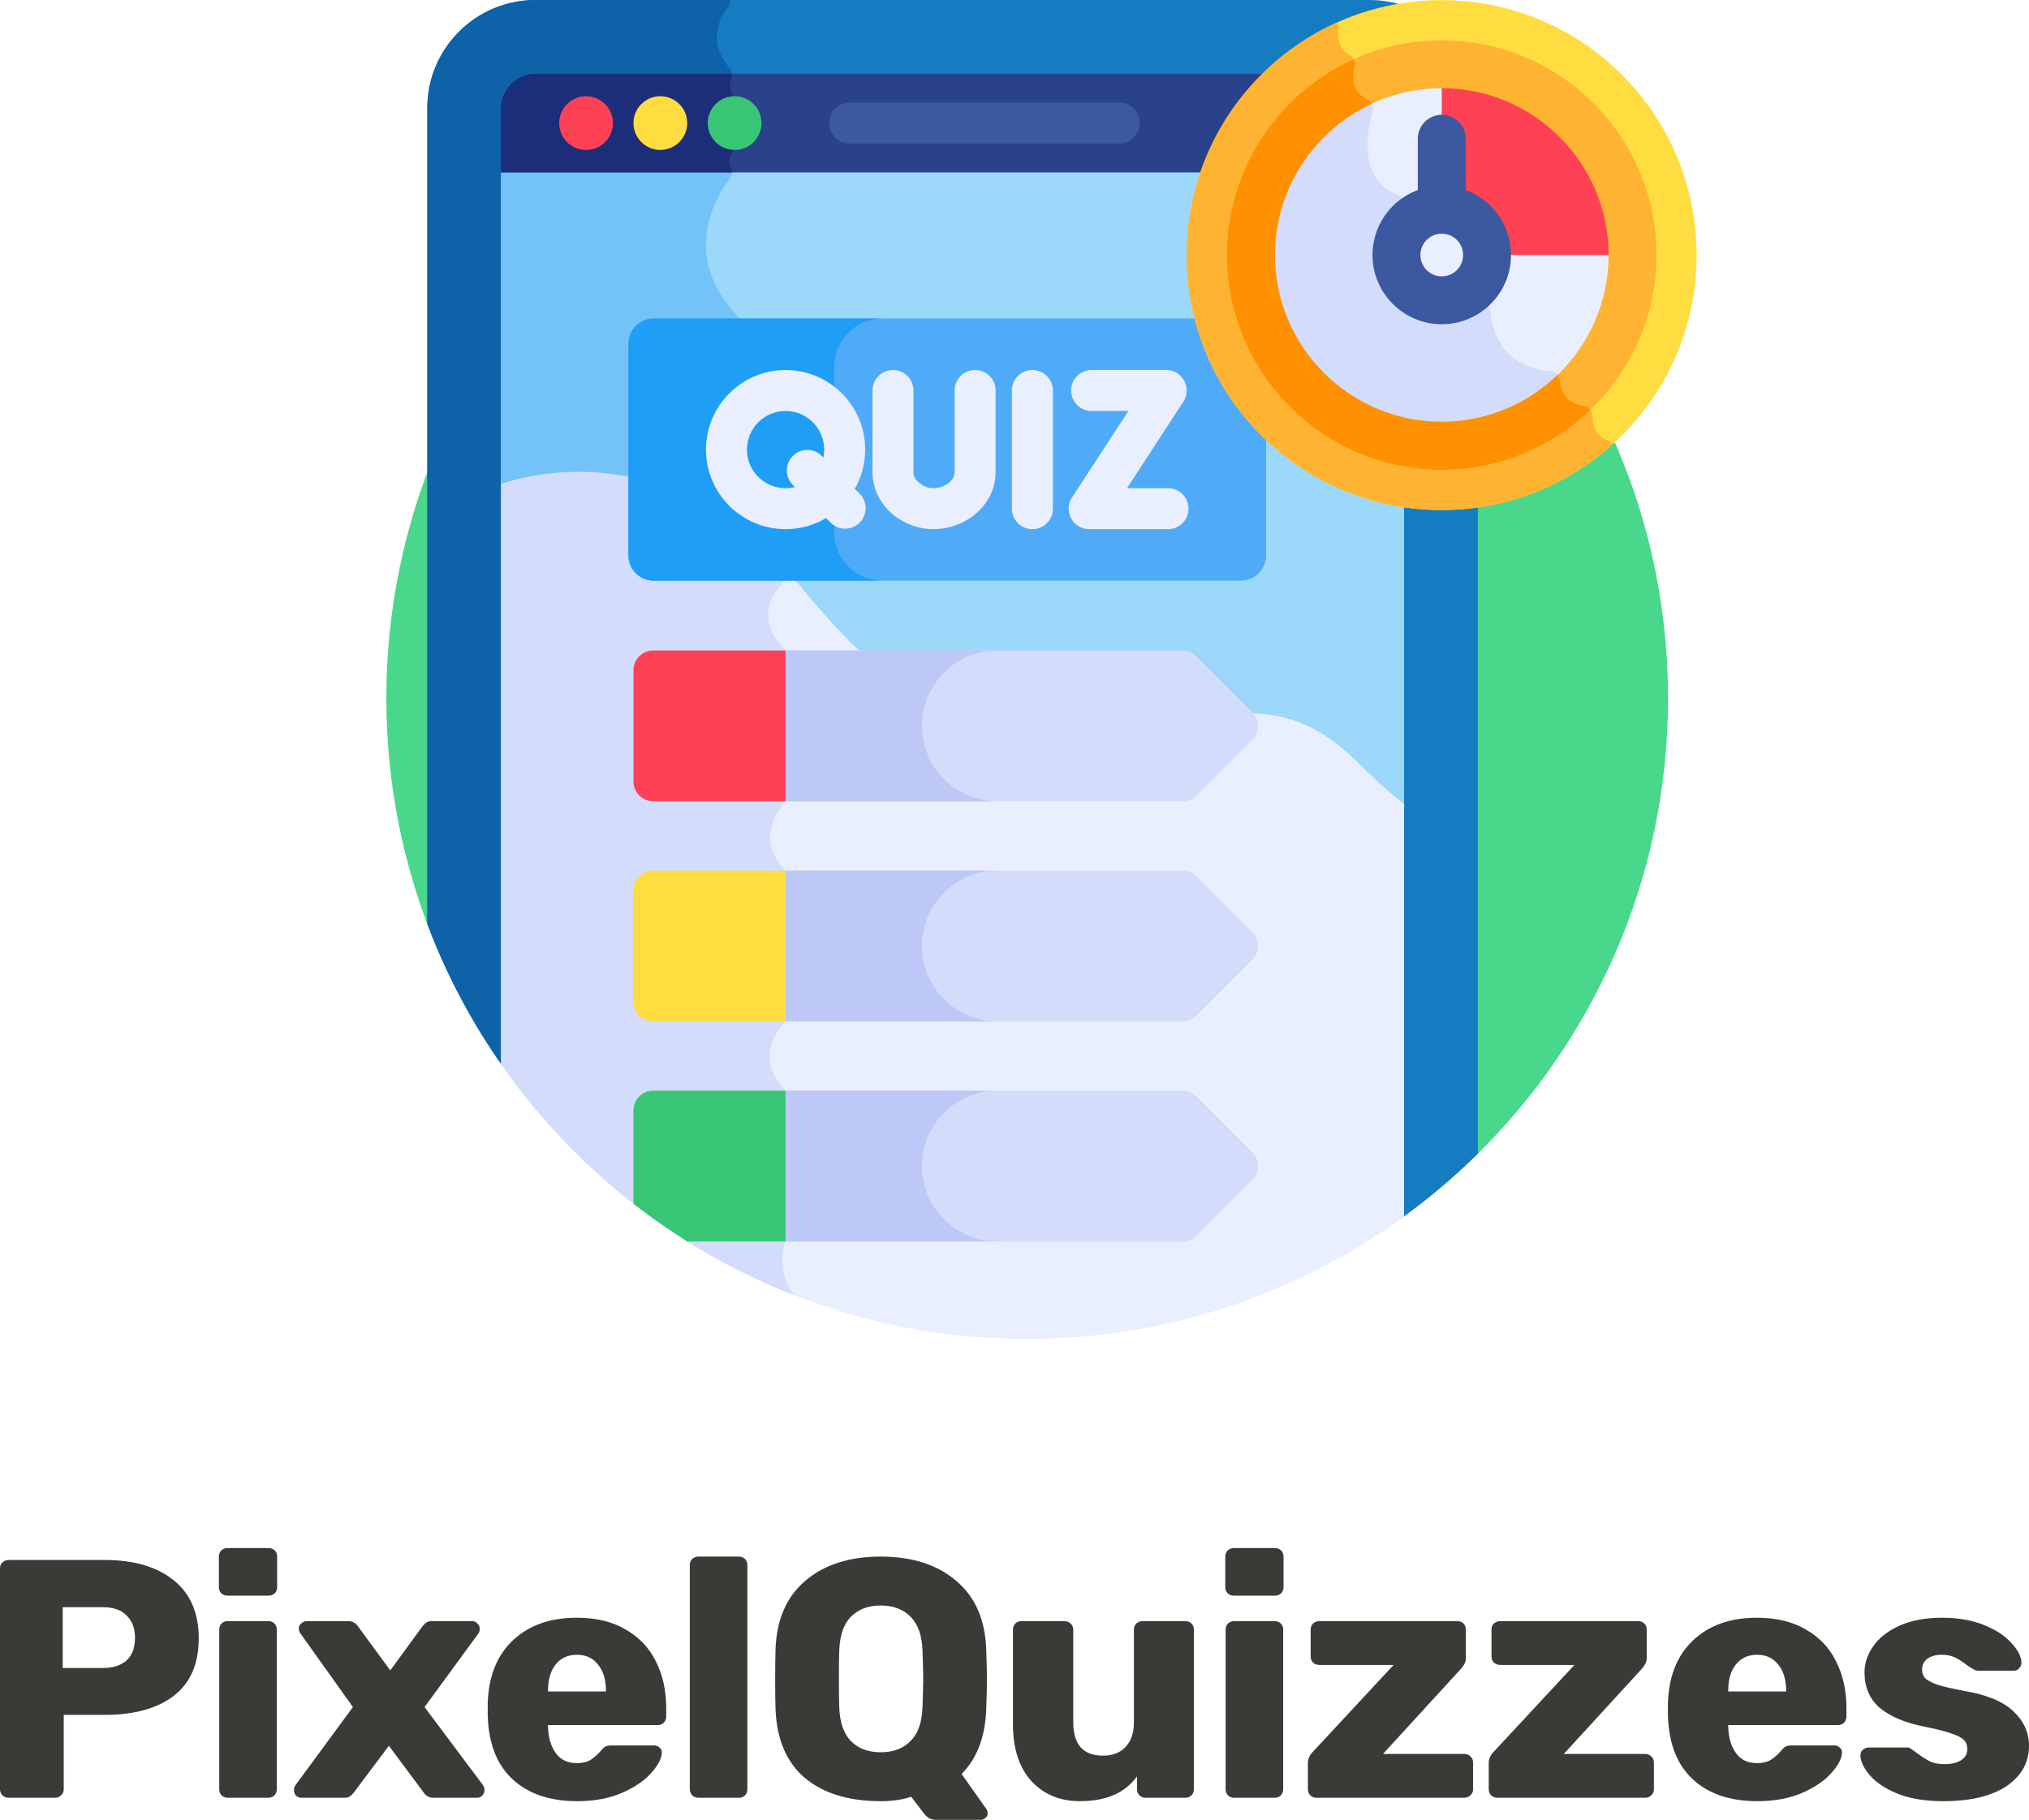 <svg width="418" height="375" viewBox="0 0 418 375" fill="none" xmlns="http://www.w3.org/2000/svg">
<path d="M1.765 370.45C1.294 370.45 0.871 370.287 0.494 369.96C0.165 369.587 0 369.167 0 368.7V323.2C0 322.687 0.165 322.267 0.494 321.94C0.871 321.613 1.294 321.45 1.765 321.45H21.531C27.555 321.45 32.285 322.827 35.721 325.58C39.203 328.333 40.945 332.347 40.945 337.62C40.945 342.847 39.227 346.79 35.791 349.45C32.356 352.063 27.602 353.37 21.531 353.37H13.13V368.7C13.13 369.213 12.942 369.633 12.566 369.96C12.236 370.287 11.813 370.45 11.295 370.45H1.765ZM21.178 343.71C23.249 343.71 24.873 343.197 26.049 342.17C27.226 341.097 27.814 339.533 27.814 337.48C27.814 335.567 27.249 334.05 26.12 332.93C25.037 331.763 23.39 331.18 21.178 331.18H12.919V343.71H21.178Z" fill="#3C3A36"/>
<path d="M46.859 328.8C46.341 328.8 45.918 328.637 45.588 328.31C45.259 327.983 45.094 327.563 45.094 327.05V320.75C45.094 320.237 45.259 319.817 45.588 319.49C45.918 319.163 46.341 319 46.859 319H55.33C55.848 319 56.272 319.163 56.601 319.49C56.931 319.817 57.095 320.237 57.095 320.75V327.05C57.095 327.563 56.931 327.983 56.601 328.31C56.272 328.637 55.848 328.8 55.33 328.8H46.859ZM46.93 370.45C46.412 370.45 45.989 370.287 45.659 369.96C45.33 369.633 45.165 369.213 45.165 368.7V335.8C45.165 335.287 45.33 334.867 45.659 334.54C45.989 334.213 46.412 334.05 46.93 334.05H55.26C55.778 334.05 56.201 334.213 56.531 334.54C56.86 334.867 57.025 335.287 57.025 335.8V368.7C57.025 369.167 56.86 369.587 56.531 369.96C56.201 370.287 55.778 370.45 55.26 370.45H46.93Z" fill="#3C3A36"/>
<path d="M62.117 370.45C61.693 370.45 61.317 370.31 60.987 370.03C60.705 369.703 60.564 369.307 60.564 368.84C60.564 368.467 60.681 368.117 60.917 367.79L72.706 351.76L61.976 336.71C61.693 336.337 61.552 335.963 61.552 335.59C61.552 335.17 61.717 334.82 62.046 334.54C62.376 334.213 62.752 334.05 63.176 334.05H71.788C72.635 334.05 73.318 334.447 73.835 335.24L80.401 344.2L86.895 335.31C87.178 334.937 87.46 334.633 87.743 334.4C88.025 334.167 88.448 334.05 89.013 334.05H97.273C97.696 334.05 98.049 334.213 98.332 334.54C98.661 334.82 98.826 335.17 98.826 335.59C98.826 336.057 98.708 336.43 98.473 336.71L87.46 351.76L99.461 367.79C99.697 368.117 99.814 368.467 99.814 368.84C99.814 369.307 99.65 369.703 99.32 370.03C99.038 370.31 98.685 370.45 98.261 370.45H89.225C88.425 370.45 87.766 370.077 87.248 369.33L80.118 359.74L72.918 369.33C72.635 369.703 72.353 369.983 72.071 370.17C71.788 370.357 71.412 370.45 70.941 370.45H62.117Z" fill="#3C3A36"/>
<path d="M118.9 371.15C113.252 371.15 108.805 369.633 105.558 366.6C102.31 363.567 100.616 359.157 100.475 353.37V350.92C100.663 345.413 102.381 341.12 105.628 338.04C108.923 334.913 113.323 333.35 118.829 333.35C122.83 333.35 126.195 334.167 128.924 335.8C131.701 337.387 133.772 339.58 135.137 342.38C136.549 345.18 137.255 348.4 137.255 352.04V353.72C137.255 354.187 137.09 354.607 136.76 354.98C136.431 355.307 136.007 355.47 135.49 355.47H112.899V355.96C112.994 358.153 113.535 359.927 114.523 361.28C115.511 362.633 116.947 363.31 118.829 363.31C120.006 363.31 120.971 363.077 121.724 362.61C122.477 362.097 123.159 361.49 123.771 360.79C124.195 360.277 124.524 359.973 124.759 359.88C125.042 359.74 125.465 359.67 126.03 359.67H134.784C135.207 359.67 135.56 359.81 135.843 360.09C136.172 360.323 136.337 360.65 136.337 361.07C136.337 362.283 135.631 363.683 134.219 365.27C132.854 366.857 130.854 368.233 128.218 369.4C125.583 370.567 122.477 371.15 118.9 371.15ZM124.83 348.54V348.4C124.83 346.113 124.289 344.317 123.206 343.01C122.171 341.657 120.712 340.98 118.829 340.98C116.994 340.98 115.535 341.657 114.453 343.01C113.417 344.317 112.899 346.113 112.899 348.4V348.54H124.83Z" fill="#3C3A36"/>
<path d="M143.873 370.45C143.402 370.45 142.979 370.287 142.602 369.96C142.273 369.587 142.108 369.167 142.108 368.7V322.5C142.108 321.987 142.273 321.567 142.602 321.24C142.979 320.913 143.402 320.75 143.873 320.75H152.203C152.721 320.75 153.144 320.913 153.474 321.24C153.803 321.567 153.968 321.987 153.968 322.5V368.7C153.968 369.213 153.803 369.633 153.474 369.96C153.144 370.287 152.721 370.45 152.203 370.45H143.873Z" fill="#3C3A36"/>
<path d="M192.804 375C192.145 375 191.604 374.837 191.18 374.51C190.804 374.23 190.451 373.857 190.121 373.39L187.721 370.24C185.933 370.847 183.838 371.15 181.438 371.15C174.802 371.15 169.578 369.54 165.766 366.32C162.001 363.1 160.001 358.363 159.766 352.11C159.719 350.757 159.695 348.75 159.695 346.09C159.695 343.383 159.719 341.353 159.766 340C159.954 333.84 161.978 329.103 165.837 325.79C169.743 322.43 174.944 320.75 181.438 320.75C187.933 320.75 193.133 322.43 197.04 325.79C200.946 329.103 202.993 333.84 203.181 340C203.275 342.707 203.322 344.737 203.322 346.09C203.322 347.397 203.275 349.403 203.181 352.11C202.993 357.85 201.299 362.33 198.098 365.55L203.252 372.83C203.393 373.11 203.464 373.343 203.464 373.53V373.67C203.464 374.043 203.322 374.347 203.04 374.58C202.758 374.86 202.428 375 202.052 375H192.804ZM181.438 361.07C184.027 361.07 186.074 360.3 187.58 358.76C189.133 357.22 189.957 354.863 190.051 351.69C190.145 348.983 190.192 347.07 190.192 345.95C190.192 344.737 190.145 342.823 190.051 340.21C189.957 337.037 189.133 334.68 187.58 333.14C186.074 331.6 184.027 330.83 181.438 330.83C178.897 330.83 176.85 331.6 175.297 333.14C173.79 334.68 172.99 337.037 172.896 340.21C172.849 341.517 172.826 343.43 172.826 345.95C172.826 348.423 172.849 350.337 172.896 351.69C172.99 354.863 173.79 357.22 175.297 358.76C176.803 360.3 178.85 361.07 181.438 361.07Z" fill="#3C3A36"/>
<path d="M222.518 371.15C218.376 371.15 215.035 369.773 212.494 367.02C209.952 364.22 208.682 360.323 208.682 355.33V335.8C208.682 335.287 208.846 334.867 209.176 334.54C209.505 334.213 209.929 334.05 210.446 334.05H219.271C219.788 334.05 220.212 334.213 220.541 334.54C220.918 334.867 221.106 335.287 221.106 335.8V354.91C221.106 359.483 223.153 361.77 227.248 361.77C229.224 361.77 230.778 361.163 231.907 359.95C233.037 358.737 233.601 357.057 233.601 354.91V335.8C233.601 335.287 233.766 334.867 234.095 334.54C234.472 334.213 234.895 334.05 235.366 334.05H244.19C244.708 334.05 245.132 334.213 245.461 334.54C245.791 334.867 245.955 335.287 245.955 335.8V368.7C245.955 369.167 245.791 369.587 245.461 369.96C245.132 370.287 244.708 370.45 244.19 370.45H236.001C235.531 370.45 235.107 370.287 234.731 369.96C234.401 369.587 234.237 369.167 234.237 368.7V366.04C231.789 369.447 227.883 371.15 222.518 371.15Z" fill="#3C3A36"/>
<path d="M254.188 328.8C253.671 328.8 253.247 328.637 252.918 328.31C252.588 327.983 252.423 327.563 252.423 327.05V320.75C252.423 320.237 252.588 319.817 252.918 319.49C253.247 319.163 253.671 319 254.188 319H262.66C263.177 319 263.601 319.163 263.93 319.49C264.26 319.817 264.424 320.237 264.424 320.75V327.05C264.424 327.563 264.26 327.983 263.93 328.31C263.601 328.637 263.177 328.8 262.66 328.8H254.188ZM254.259 370.45C253.741 370.45 253.318 370.287 252.988 369.96C252.659 369.633 252.494 369.213 252.494 368.7V335.8C252.494 335.287 252.659 334.867 252.988 334.54C253.318 334.213 253.741 334.05 254.259 334.05H262.589C263.107 334.05 263.53 334.213 263.86 334.54C264.189 334.867 264.354 335.287 264.354 335.8V368.7C264.354 369.167 264.189 369.587 263.86 369.96C263.53 370.287 263.107 370.45 262.589 370.45H254.259Z" fill="#3C3A36"/>
<path d="M271.211 370.45C270.74 370.45 270.317 370.287 269.94 369.96C269.611 369.587 269.446 369.167 269.446 368.7V363.24C269.446 362.4 269.823 361.607 270.576 360.86L287.095 343.08H271.846C271.329 343.08 270.881 342.917 270.505 342.59C270.176 342.263 270.011 341.843 270.011 341.33V335.8C270.011 335.287 270.176 334.867 270.505 334.54C270.881 334.213 271.329 334.05 271.846 334.05H300.225C300.743 334.05 301.166 334.213 301.496 334.54C301.825 334.867 301.99 335.287 301.99 335.8V341.75C301.99 342.403 301.661 343.103 301.002 343.85L284.906 361.42H301.637C302.155 361.42 302.578 361.583 302.908 361.91C303.284 362.237 303.472 362.657 303.472 363.17V368.7C303.472 369.213 303.284 369.633 302.908 369.96C302.578 370.287 302.155 370.45 301.637 370.45H271.211Z" fill="#3C3A36"/>
<path d="M308.466 370.45C307.995 370.45 307.572 370.287 307.195 369.96C306.866 369.587 306.701 369.167 306.701 368.7V363.24C306.701 362.4 307.078 361.607 307.831 360.86L324.35 343.08H309.101C308.584 343.08 308.137 342.917 307.76 342.59C307.431 342.263 307.266 341.843 307.266 341.33V335.8C307.266 335.287 307.431 334.867 307.76 334.54C308.137 334.213 308.584 334.05 309.101 334.05H337.48C337.998 334.05 338.421 334.213 338.751 334.54C339.08 334.867 339.245 335.287 339.245 335.8V341.75C339.245 342.403 338.916 343.103 338.257 343.85L322.161 361.42H338.892C339.41 361.42 339.833 361.583 340.163 361.91C340.539 362.237 340.727 362.657 340.727 363.17V368.7C340.727 369.213 340.539 369.633 340.163 369.96C339.833 370.287 339.41 370.45 338.892 370.45H308.466Z" fill="#3C3A36"/>
<path d="M362.036 371.15C356.389 371.15 351.941 369.633 348.694 366.6C345.447 363.567 343.753 359.157 343.611 353.37V350.92C343.8 345.413 345.517 341.12 348.765 338.04C352.059 334.913 356.459 333.35 361.966 333.35C365.966 333.35 369.331 334.167 372.061 335.8C374.838 337.387 376.908 339.58 378.273 342.38C379.685 345.18 380.391 348.4 380.391 352.04V353.72C380.391 354.187 380.226 354.607 379.897 354.98C379.567 355.307 379.144 355.47 378.626 355.47H356.036V355.96C356.13 358.153 356.671 359.927 357.66 361.28C358.648 362.633 360.083 363.31 361.966 363.31C363.142 363.31 364.107 363.077 364.86 362.61C365.613 362.097 366.296 361.49 366.907 360.79C367.331 360.277 367.66 359.973 367.896 359.88C368.178 359.74 368.602 359.67 369.166 359.67H377.92C378.344 359.67 378.697 359.81 378.979 360.09C379.309 360.323 379.473 360.65 379.473 361.07C379.473 362.283 378.767 363.683 377.355 365.27C375.991 366.857 373.99 368.233 371.355 369.4C368.719 370.567 365.613 371.15 362.036 371.15ZM367.966 348.54V348.4C367.966 346.113 367.425 344.317 366.343 343.01C365.307 341.657 363.848 340.98 361.966 340.98C360.13 340.98 358.671 341.657 357.589 343.01C356.554 344.317 356.036 346.113 356.036 348.4V348.54H367.966Z" fill="#3C3A36"/>
<path d="M400.351 371.15C396.539 371.15 393.339 370.613 390.751 369.54C388.209 368.467 386.327 367.183 385.103 365.69C383.879 364.197 383.268 362.867 383.268 361.7C383.268 361.233 383.432 360.86 383.762 360.58C384.138 360.253 384.538 360.09 384.962 360.09H393.01C393.292 360.09 393.551 360.207 393.786 360.44C394.351 360.813 394.775 361.117 395.057 361.35C396.092 362.097 396.986 362.657 397.739 363.03C398.54 363.357 399.504 363.52 400.634 363.52C401.999 363.52 403.105 363.263 403.952 362.75C404.846 362.19 405.293 361.42 405.293 360.44C405.293 359.647 405.058 359.017 404.587 358.55C404.164 358.083 403.316 357.64 402.046 357.22C400.775 356.753 398.845 356.263 396.257 355.75C392.351 354.957 389.339 353.673 387.221 351.9C385.15 350.08 384.115 347.653 384.115 344.62C384.115 342.707 384.727 340.887 385.95 339.16C387.174 337.433 388.986 336.033 391.386 334.96C393.833 333.887 396.728 333.35 400.069 333.35C403.411 333.35 406.328 333.863 408.823 334.89C411.317 335.917 413.2 337.177 414.47 338.67C415.788 340.117 416.447 341.447 416.447 342.66C416.447 343.08 416.282 343.453 415.953 343.78C415.67 344.107 415.317 344.27 414.894 344.27H407.552C407.176 344.27 406.823 344.153 406.493 343.92C405.881 343.593 405.34 343.243 404.87 342.87C404.069 342.263 403.316 341.797 402.61 341.47C401.905 341.143 401.034 340.98 399.999 340.98C398.775 340.98 397.787 341.26 397.034 341.82C396.328 342.38 395.975 343.103 395.975 343.99C395.975 344.69 396.163 345.273 396.539 345.74C396.963 346.207 397.81 346.673 399.081 347.14C400.398 347.56 402.328 348.003 404.87 348.47C409.435 349.263 412.753 350.663 414.823 352.67C416.941 354.677 418 357.033 418 359.74C418 363.193 416.447 365.97 413.341 368.07C410.235 370.123 405.905 371.15 400.351 371.15Z" fill="#3C3A36"/>
<g clip-path="url(#clip0_1_710)">
<path d="M304.004 238.179C328.461 214.216 343.642 180.822 343.642 143.878C343.642 70.962 284.533 11.853 211.617 11.853C138.702 11.853 79.593 70.962 79.593 143.878C79.593 160.47 82.662 176.343 88.25 190.971L304.004 238.179Z" fill="#49D88B"/>
<path d="M282.153 0H110.329C98.011 0 88.027 9.985 88.027 22.303V190.384C91.993 200.92 97.273 210.813 103.659 219.869L288.647 251.096C294.261 247.055 299.55 242.591 304.455 237.739V22.303C304.455 9.985 294.47 0 282.153 0V0Z" fill="#167CC1"/>
<path d="M161.287 224.162C155.943 218.238 159.775 212.77 161.292 211.027C161.64 210.627 161.835 210.119 161.835 209.589V180.25C161.835 179.721 161.642 179.207 161.29 178.813C156.133 173.053 159.901 167.419 161.341 165.661C161.66 165.27 161.835 164.785 161.835 164.281V134.908C161.835 134.374 161.641 133.854 161.281 133.46C155.616 127.271 159.309 122.192 161.061 120.37C161.544 119.867 161.75 119.158 161.631 118.47L152.602 66.364C152.527 65.932 152.318 65.535 152.014 65.219C140.124 52.831 147.398 40.668 150.305 36.793C150.81 36.12 150.929 35.209 150.538 34.464C149.842 33.136 150.391 32.026 150.86 31.412C151.161 31.017 151.341 30.544 151.341 30.047V20.527C151.341 20.1 151.182 19.695 150.932 19.349C150.126 18.238 150.304 17.124 150.64 16.329C150.962 15.571 150.834 14.7 150.305 14.069C145.619 8.466 148.24 3.62 150.059 1.358C150.38 0.96 150.533 0.479 150.534 0.001H110.328C98.011 -2.00515e-05 88.027 9.985 88.027 22.303V190.384C91.993 200.92 97.273 210.813 103.659 219.869L161.835 229.689V225.603C161.835 225.072 161.642 224.556 161.287 224.162Z" fill="#0E62A8"/>
<path d="M165.695 120.644C141.614 91.313 115.143 94.778 103.223 98.533V219.256C127.077 253.493 166.727 275.903 211.618 275.903C240.639 275.903 267.467 266.531 289.258 250.66C289.258 228.957 289.258 197.181 289.258 164.607C286.126 162.085 282.9 159.173 279.568 155.84C246.951 123.223 220.051 186.852 165.695 120.644Z" fill="#E9EFFF"/>
<path d="M161.716 256.12C161.795 255.89 161.835 255.653 161.835 255.41V225.603C161.835 225.072 161.643 224.556 161.287 224.162C155.943 218.238 159.775 212.77 161.292 211.027C161.64 210.627 161.835 210.119 161.835 209.589V180.25C161.835 179.721 161.643 179.207 161.29 178.813C156.133 173.053 159.901 167.419 161.341 165.661C161.66 165.271 161.835 164.785 161.835 164.281V134.908C161.835 134.374 161.641 133.854 161.281 133.46C155.616 127.271 159.309 122.192 161.061 120.37C161.544 119.867 161.75 119.158 161.631 118.47L161.112 115.477C138.331 91.752 114.39 95.014 103.223 98.533V219.256C118.068 240.564 139.033 257.288 163.571 266.883C160.044 262.088 161.29 257.366 161.716 256.12Z" fill="#D3DCFB"/>
<path d="M165.695 121.771C220.05 187.978 246.95 124.349 279.568 156.966C282.9 160.299 286.126 163.211 289.258 165.733V34.398H103.224V99.66C115.143 95.904 141.614 92.439 165.695 121.771Z" fill="#9BD8F9"/>
<path d="M103.224 99.66C114.43 96.128 138.499 92.858 161.352 116.855L152.603 66.364C152.528 65.932 152.319 65.535 152.016 65.219C140.125 52.832 147.399 40.668 150.306 36.793C150.811 36.12 150.93 35.209 150.539 34.464C150.527 34.441 150.522 34.42 150.511 34.398H103.224V99.66Z" fill="#73C3F9"/>
<path d="M255.639 119.648H134.651C131.799 119.648 129.466 117.315 129.466 114.463V70.821C129.466 67.969 131.799 65.636 134.651 65.636H255.639C258.49 65.636 260.824 67.969 260.824 70.821V114.463C260.824 117.315 258.49 119.648 255.639 119.648Z" fill="#4FABF7"/>
<path d="M171.857 109.731V75.552C171.857 70.098 176.319 65.636 181.774 65.636H134.651C131.799 65.636 129.466 67.969 129.466 70.821V114.463C129.466 117.315 131.799 119.648 134.651 119.648H181.774C176.319 119.648 171.857 115.185 171.857 109.731Z" fill="#1E9EF4"/>
<path d="M282.153 15.197H110.329C106.421 15.197 103.223 18.395 103.223 22.303V35.524H289.258V22.303C289.258 18.395 286.061 15.197 282.153 15.197Z" fill="#2A428C"/>
<path d="M150.539 34.465C149.843 33.137 150.392 32.026 150.861 31.412C151.162 31.018 151.342 30.544 151.342 30.047V20.527C151.342 20.1 151.184 19.695 150.933 19.349C150.127 18.238 150.305 17.124 150.641 16.329C150.796 15.965 150.844 15.575 150.796 15.197H110.329C106.422 15.197 103.223 18.395 103.223 22.303V35.524H150.763C150.78 35.161 150.713 34.797 150.539 34.465Z" fill="#1C2E7A"/>
<path d="M126.271 25.36C126.271 28.417 123.793 30.895 120.736 30.895C117.679 30.895 115.201 28.417 115.201 25.36C115.201 22.304 117.68 19.826 120.736 19.826C123.793 19.826 126.271 22.303 126.271 25.36Z" fill="#FF4155"/>
<path d="M141.574 25.36C141.574 28.417 139.096 30.895 136.039 30.895C132.983 30.895 130.504 28.417 130.504 25.36C130.504 22.304 132.983 19.826 136.039 19.826C139.096 19.826 141.574 22.303 141.574 25.36Z" fill="#FFDD40"/>
<path d="M156.877 25.36C156.877 28.417 154.399 30.895 151.342 30.895C148.285 30.895 145.807 28.417 145.807 25.36C145.807 22.304 148.285 19.826 151.342 19.826C154.398 19.826 156.877 22.303 156.877 25.36Z" fill="#38C674"/>
<path d="M230.588 29.582H175.052C172.721 29.582 170.831 27.692 170.831 25.36C170.831 23.029 172.721 21.139 175.052 21.139H230.588C232.92 21.139 234.809 23.029 234.809 25.36C234.81 27.692 232.92 29.582 230.588 29.582Z" fill="#3C58A0"/>
<path d="M212.686 109.041C210.354 109.041 208.465 107.151 208.465 104.82V80.463C208.465 78.132 210.354 76.242 212.686 76.242C215.018 76.242 216.908 78.132 216.908 80.463V104.82C216.908 107.151 215.018 109.041 212.686 109.041Z" fill="#E9EFFF"/>
<path d="M240.632 109.041H224.383C222.835 109.041 221.41 108.193 220.672 106.831C219.934 105.469 220.001 103.813 220.847 102.515L232.465 84.685H224.883C222.552 84.685 220.662 82.795 220.662 80.463C220.662 78.132 222.552 76.242 224.883 76.242H240.254C243.602 76.242 245.618 79.965 243.791 82.768L232.173 100.598H240.632C242.963 100.598 244.854 102.488 244.854 104.82C244.854 107.151 242.963 109.041 240.632 109.041Z" fill="#E9EFFF"/>
<path d="M192.288 109.041C192.281 109.041 192.274 109.041 192.268 109.041C186.03 109.034 179.742 104.252 179.742 97.223V80.463C179.742 78.132 181.632 76.242 183.963 76.242C186.295 76.242 188.185 78.132 188.185 80.463V97.223C188.185 98.076 188.326 98.872 190.057 99.978C190.708 100.394 191.435 100.597 192.278 100.598H192.287C194.281 100.598 196.666 99.276 196.666 97.206V80.463C196.666 78.131 198.556 76.241 200.887 76.241C203.219 76.241 205.109 78.131 205.109 80.463V97.206C205.109 104.285 198.713 109.041 192.288 109.041Z" fill="#E9EFFF"/>
<path d="M171.122 107.706L163.33 99.915C161.681 98.266 161.681 95.593 163.33 93.945C164.979 92.296 167.652 92.296 169.3 93.944L177.093 101.736C178.741 103.384 178.741 106.058 177.093 107.706C175.445 109.355 172.772 109.355 171.122 107.706Z" fill="#E9EFFF"/>
<path d="M161.835 109.043C152.793 109.043 145.436 101.686 145.436 92.643C145.436 83.6 152.793 76.243 161.835 76.243C170.878 76.243 178.235 83.6 178.235 92.643C178.235 101.686 170.878 109.043 161.835 109.043ZM161.835 84.686C157.448 84.686 153.879 88.256 153.879 92.643C153.879 97.031 157.448 100.6 161.835 100.6C166.223 100.6 169.792 97.031 169.792 92.643C169.792 88.256 166.223 84.686 161.835 84.686Z" fill="#E9EFFF"/>
<path d="M334.143 89.719C354.661 69.2 354.661 35.933 334.143 15.415C313.625 -5.104 280.358 -5.104 259.839 15.415C239.321 35.933 239.321 69.2 259.839 89.719C280.358 110.237 313.625 110.237 334.143 89.719Z" fill="#FFDD40"/>
<path d="M244.472 52.548C244.472 81.57 267.999 105.097 297.021 105.097C310.587 105.097 322.951 99.956 332.274 91.516C332.038 91.199 331.715 90.948 331.326 90.811C328.582 89.843 328.076 87.459 328.098 85.749C328.111 84.738 327.367 83.859 326.37 83.691C322.356 83.015 321.464 80.246 321.335 78.366C321.267 77.361 320.445 76.574 319.441 76.486C308.944 75.577 307.286 67.445 307.043 64.224C306.982 63.414 306.46 62.716 305.698 62.434C302.893 61.394 296.232 58.896 292.086 57.125C287.881 55.328 288.681 46.15 289.22 42.28C289.355 41.318 288.779 40.423 287.866 40.09C279.813 37.155 281.622 27.092 282.768 22.91C283.03 21.953 282.591 20.928 281.694 20.503C278.398 18.941 278.557 15.71 279.058 13.669C279.291 12.722 278.842 11.756 277.977 11.304C275.738 10.133 275.509 7.669 275.641 6.029C275.68 5.543 275.538 5.078 275.27 4.702C257.102 12.973 244.472 31.285 244.472 52.548Z" fill="#FFB332"/>
<path d="M324.779 80.354C340.126 65.008 340.126 40.126 324.779 24.779C309.432 9.432 284.55 9.432 269.203 24.779C253.857 40.126 253.857 65.008 269.203 80.354C284.55 95.701 309.432 95.701 324.779 80.354Z" fill="#E9EFFF"/>
<path d="M322.931 82.088C321.774 80.961 321.412 79.502 321.335 78.367C321.266 77.361 320.444 76.574 319.44 76.486C308.944 75.577 307.286 67.445 307.043 64.224C306.982 63.414 306.46 62.716 305.698 62.434C302.892 61.394 296.231 58.897 292.086 57.125C287.881 55.328 288.681 46.15 289.22 42.28C289.354 41.318 288.778 40.423 287.865 40.09C279.813 37.155 281.621 27.092 282.767 22.911C283.03 21.953 282.591 20.928 281.693 20.503C280.192 19.791 279.412 18.732 279.05 17.598C266.385 24.124 257.717 37.32 257.717 52.549C257.717 74.256 275.314 91.853 297.02 91.853C306.95 91.852 316.013 88.162 322.931 82.088Z" fill="#D3DCFB"/>
<path d="M305.108 52.549H336.324C336.324 30.842 318.727 13.245 297.02 13.245V44.461C301.353 44.76 304.808 48.216 305.108 52.549Z" fill="#FF4155"/>
<path d="M257.952 146.698L246.482 135.228C245.721 134.466 244.688 134.039 243.61 134.039H160.71V165.102H243.61C244.687 165.102 245.72 164.674 246.481 163.912L257.951 152.443C259.538 150.856 259.538 148.285 257.952 146.698Z" fill="#D3DCFB"/>
<path d="M257.952 192.049L246.482 180.579C245.721 179.817 244.688 179.389 243.61 179.389H160.71V210.452H243.61C244.687 210.452 245.72 210.024 246.481 209.263L257.951 197.793C259.538 196.206 259.538 193.635 257.952 192.049Z" fill="#D3DCFB"/>
<path d="M257.952 237.398L246.482 225.929C245.721 225.167 244.688 224.739 243.61 224.739H160.71V255.802H243.61C244.687 255.802 245.72 255.374 246.481 254.613L257.951 243.143C259.538 241.556 259.538 238.984 257.952 237.398Z" fill="#D3DCFB"/>
<path d="M189.941 149.57C189.941 140.992 196.895 134.038 205.473 134.038H160.71V165.101H205.473C196.895 165.101 189.941 158.148 189.941 149.57Z" fill="#BEC8F7"/>
<path d="M189.941 194.92C189.941 186.343 196.895 179.389 205.473 179.389H160.71V210.451H205.473C196.895 210.451 189.941 203.498 189.941 194.92Z" fill="#BEC8F7"/>
<path d="M189.941 240.27C189.941 231.692 196.895 224.739 205.473 224.739H160.71V255.801H205.473C196.895 255.801 189.941 248.848 189.941 240.27Z" fill="#BEC8F7"/>
<path d="M130.504 228.8V248.048C134.053 250.816 137.749 253.402 141.576 255.802H161.835V224.739H134.565C132.322 224.739 130.504 226.557 130.504 228.8Z" fill="#38C674"/>
<path d="M161.835 179.389H134.565C132.322 179.389 130.504 181.207 130.504 183.45V206.39C130.504 208.633 132.322 210.451 134.565 210.451H161.835V179.389Z" fill="#FFDD40"/>
<path d="M161.835 134.039H134.565C132.322 134.039 130.504 135.857 130.504 138.1V161.04C130.504 163.283 132.322 165.101 134.565 165.101H161.835V134.039Z" fill="#FF4155"/>
<path d="M297.021 96.787C272.628 96.787 252.782 76.942 252.782 52.549C252.782 28.155 272.628 8.31 297.021 8.31C321.414 8.31 341.259 28.155 341.259 52.549C341.259 76.942 321.414 96.787 297.021 96.787ZM297.021 18.18C278.07 18.18 262.652 33.598 262.652 52.548C262.652 71.499 278.07 86.916 297.021 86.916C315.972 86.916 331.389 71.499 331.389 52.548C331.389 33.598 315.971 18.18 297.021 18.18Z" fill="#FFB332"/>
<path d="M327.636 84.437C327.325 84.053 326.882 83.777 326.369 83.691C322.356 83.014 321.463 80.246 321.335 78.366C321.305 77.941 321.136 77.559 320.881 77.249C314.695 83.227 306.283 86.917 297.02 86.917C278.07 86.917 262.652 71.499 262.652 52.549C262.652 38.75 270.83 26.833 282.59 21.368C282.393 21.001 282.092 20.691 281.694 20.502C278.397 18.94 278.556 15.709 279.057 13.669C279.182 13.162 279.106 12.652 278.881 12.216C263.511 19.156 252.781 34.618 252.781 52.549C252.781 76.943 272.627 96.788 297.02 96.788C308.894 96.787 319.681 92.076 327.636 84.437Z" fill="#FF9100"/>
<path d="M297.021 66.816C289.153 66.816 282.753 60.416 282.753 52.549C282.753 44.681 289.154 38.281 297.021 38.281C304.888 38.281 311.288 44.681 311.288 52.549C311.288 60.416 304.888 66.816 297.021 66.816ZM297.021 48.151C294.596 48.151 292.623 50.124 292.623 52.549C292.623 54.973 294.596 56.946 297.021 56.946C299.446 56.946 301.418 54.973 301.418 52.549C301.418 50.124 299.445 48.151 297.021 48.151Z" fill="#3C58A0"/>
<path d="M297.021 48.151C294.295 48.151 292.086 45.942 292.086 43.217V28.589C292.086 25.863 294.295 23.654 297.021 23.654C299.746 23.654 301.956 25.863 301.956 28.589V43.217C301.956 45.942 299.746 48.151 297.021 48.151Z" fill="#3C58A0"/>
</g>
<defs>
<clipPath id="clip0_1_710">
<rect width="275.903" height="275.903" fill="white" transform="translate(76.629)"/>
</clipPath>
</defs>
</svg>
